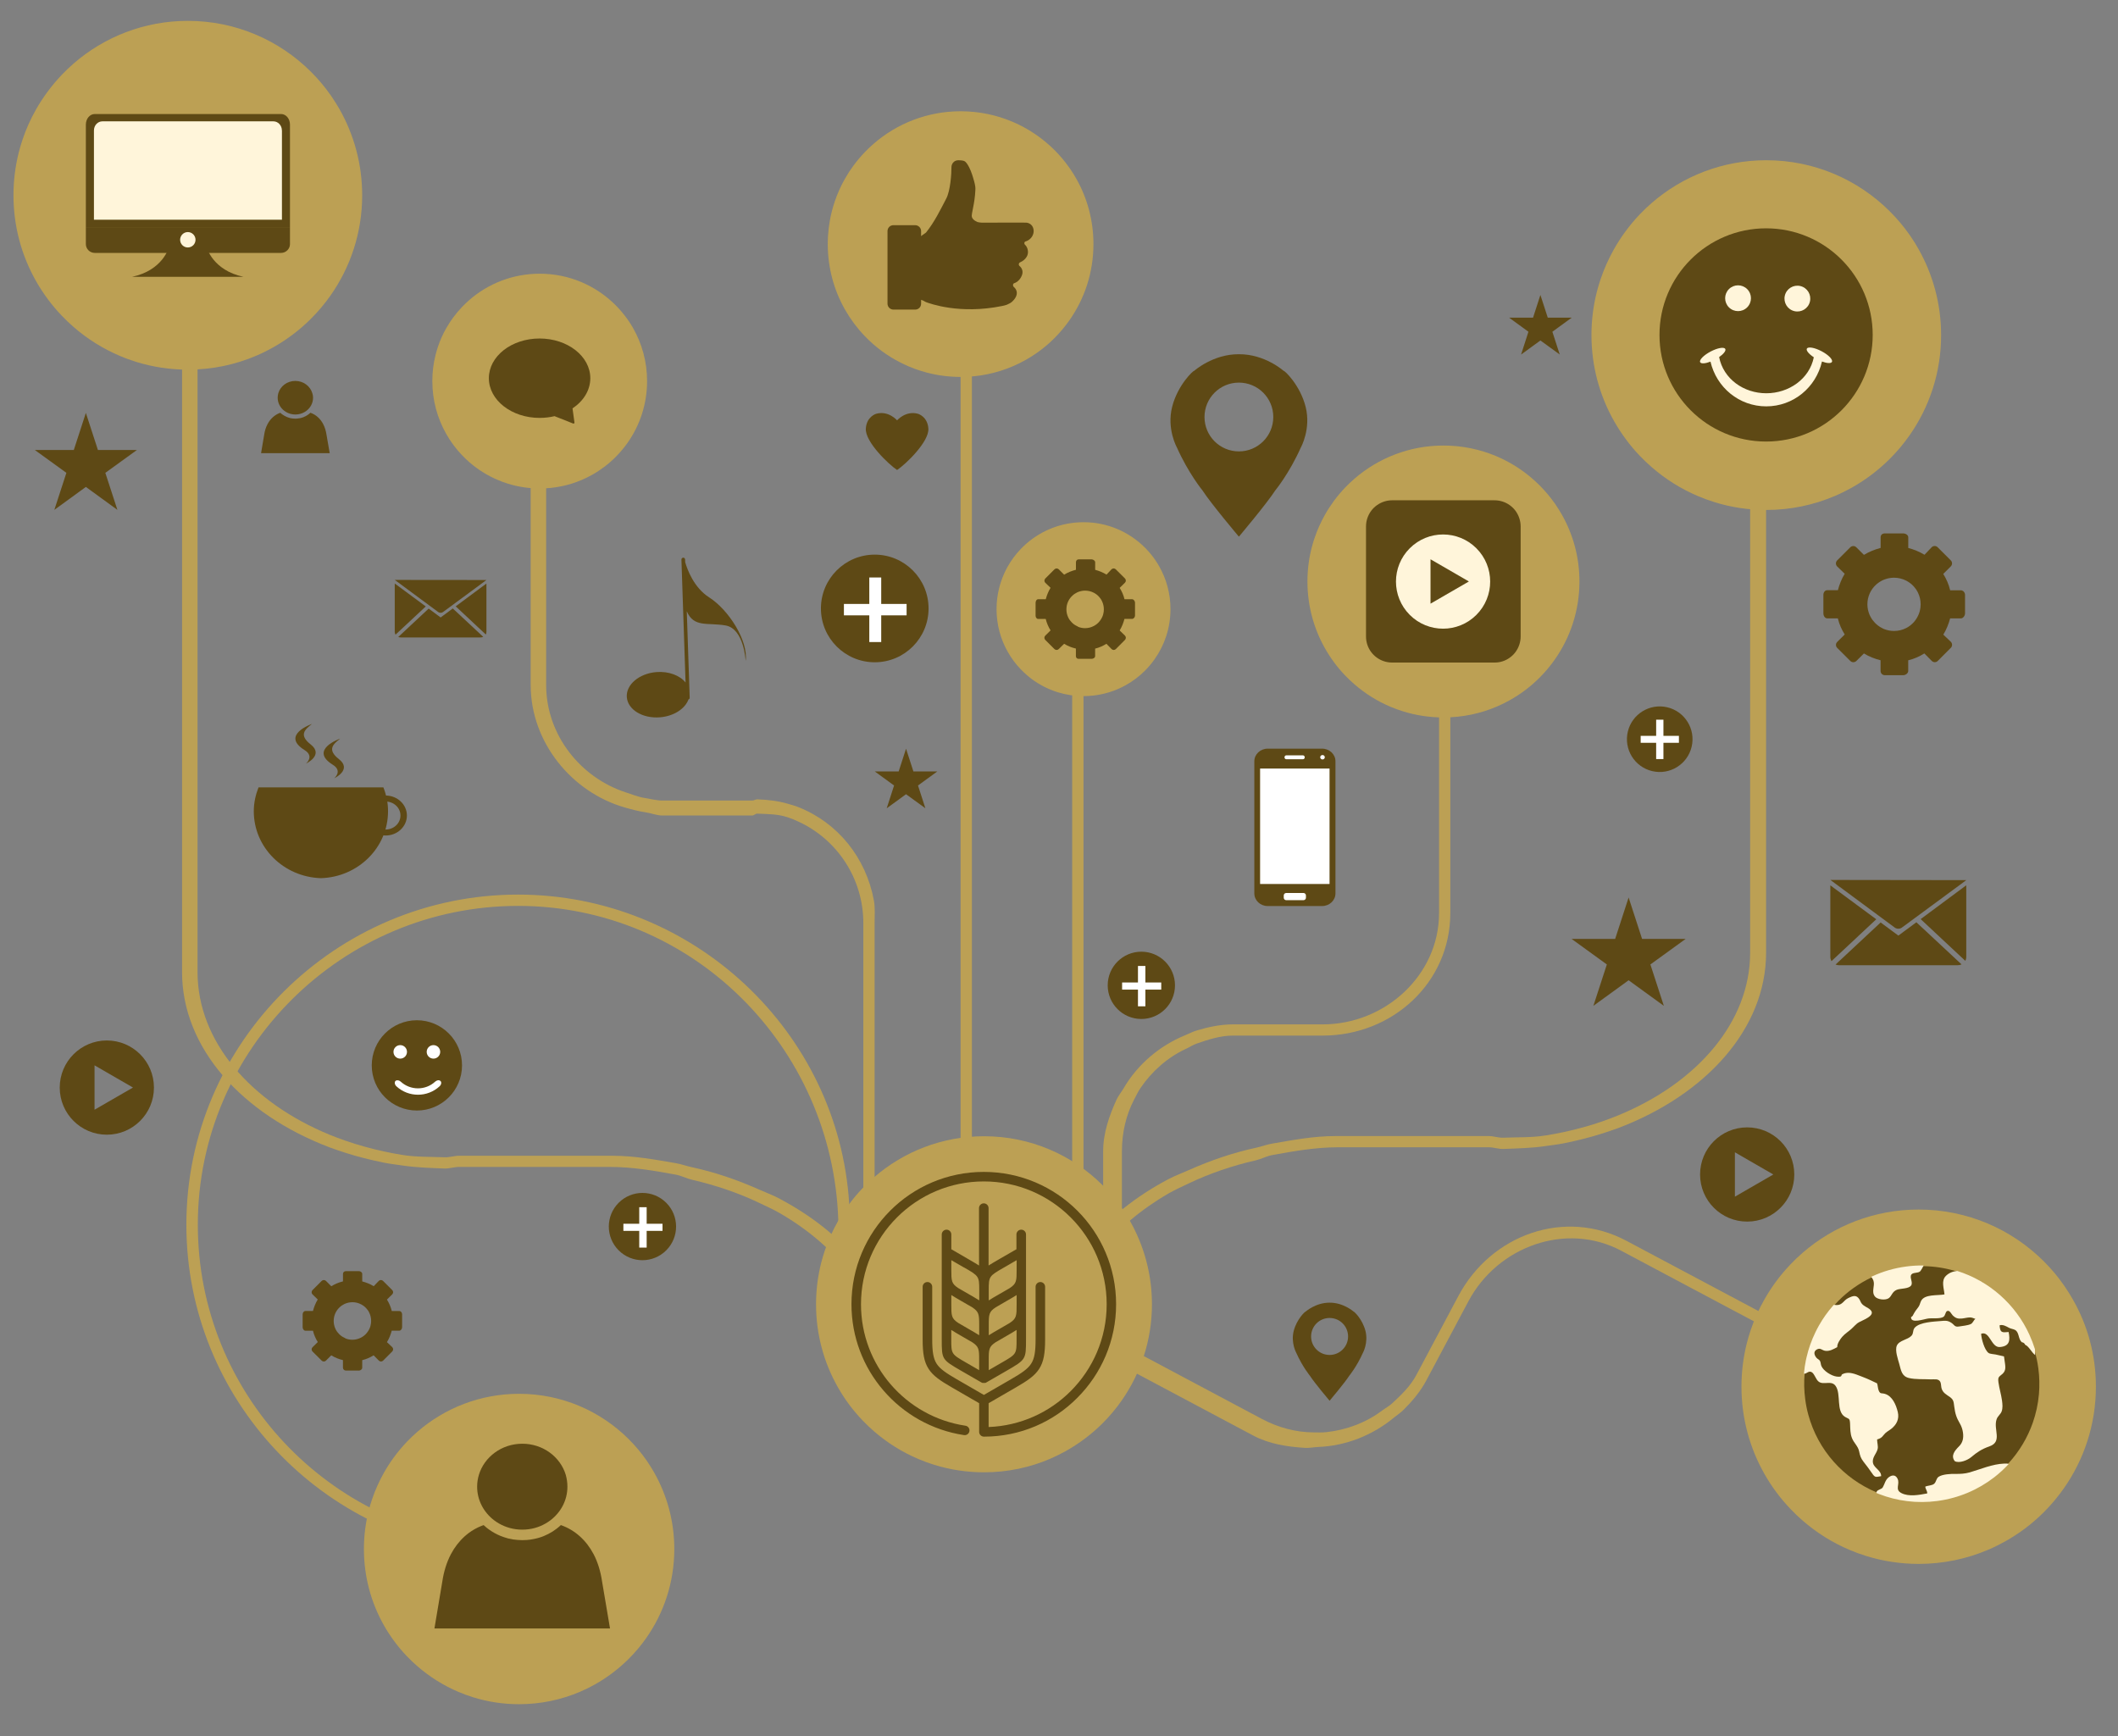 <?xml version="1.0" encoding="utf-8"?>
<!-- Generator: Adobe Illustrator 22.1.0, SVG Export Plug-In . SVG Version: 6.00 Build 0)  -->
<svg version="1.1" xmlns="http://www.w3.org/2000/svg" xmlns:xlink="http://www.w3.org/1999/xlink" x="0px" y="0px"
	 viewBox="0 0 4514 3700" style="enable-background:new 0 0 4514 3700;" xml:space="preserve">
<rect x="0" y="0" width="4514" height="3700" fill="#808080" stroke="none"/>
<style type="text/css">
	.st0{fill:#BCA054;}
	.st1{fill-rule:evenodd;clip-rule:evenodd;fill:#5E4915;}
	.st2{fill:#5E4915;}
	.st3{fill:#FFF5DA;}
	.st4{fill:#FFFFFF;}
</style>
<g id="Layer_4">
	<g>
		<g>
			<path class="st0" d="M1811,2608.4v381.1c-9-11.8-17-24.2-24-37.1v-344.1c0-2.7-0.3-5.4-0.4-8.1
				c-12.2-369.9-311.4-669.6-682.4-669.6c-374.7,0-682.6,304.8-682.6,679.4c0,358.7,279.8,653.3,632.4,677.8c0.4,0,1,0.1,1.4,0.1
				c15.3,1,30.8,1.6,47.8,1.6v24.1c-17,0-32.8-0.5-48.4-1.7c-0.4,0-0.9-0.1-1.2-0.1c-365.4-24.8-656.4-330.1-656.4-701.8
				c0-387.9,319-703.5,706.9-703.5c372.3,0,682.7,291.4,705.7,658.1C1810.4,2579.2,1811,2593.7,1811,2608.4z"/>
		</g>
		<path class="st0" d="M1101.1,3350.2c27.1,0,49-21.9,49-49c0-27.1-21.9-49-49-49c-27.1,0-49,21.9-49,49
			C1052.1,3328.3,1074,3350.2,1101.1,3350.2z"/>
	</g>
	<g>
		<rect x="2047.3" y="577.3" class="st0" width="24.1" height="1970.5"/>
	</g>
	<g>
		<g>
			<rect x="2285.1" y="1386.4" class="st0" width="24.1" height="1283.6"/>
		</g>
		<path class="st0" d="M2304,1416.7c27.1,0,49-21.9,49-49c0-27-21.9-49-49-49c-27.1,0-49,22-49,49
			C2255,1394.7,2276.9,1416.7,2304,1416.7z"/>
	</g>
	<g>
		<path class="st0" d="M1912,2903.5v116.8c-11-3.5-22-7.7-33-12.3v-104.5c0-125.3-83.7-237.6-207.9-312.7c-3.3-2-6.7-4-10.1-5.9
			c-12.8-7.4-28.7-14.6-42.6-21.2c-43.7-21-92.8-37.8-143.8-49.5c-11.1-2.6-23-8.8-34.2-10.8c-44.8-8.3-92.3-16.5-140.7-16.5H978.4
			c-10.4,0-20.6,3.7-30.7,3.4c-30.5-1.2-60.5-2.1-89.7-6.4c-13.6-2.1-26.9-3.4-40.2-6.2c-28-5.7-55.2-12.4-81.3-20.8
			c-11.2-3.8-22.9-7.4-33.9-11.6C515.9,2374.4,388,2233.6,388,2071.5V708l33-16v1379.5c0,148.2,113.8,277.9,281.5,346.8
			c11,4.5,22.4,8.7,33.8,12.7c26,9,53.3,16.7,81.5,22.8c13.1,2.9,26.7,5.4,40.2,7.6c29.1,4.6,59.2,3.8,89.7,4.9
			c10.2,0.4,20.5-3.2,30.7-3.2h327.3c46.2,0,91,8.3,134.1,15.7c11.4,1.9,22.5,6,33.6,8.4c50.7,10.9,98.4,27.5,142.6,47.1
			c13.7,6.1,32,13.1,45,20c6,3.2,11.8,6.4,17.7,9.8C1818.3,2643.3,1912,2766.3,1912,2903.5z"/>
	</g>
	<g>
		<path class="st0" d="M3764,812v1218.1c0,162.1-128.1,302.8-314.9,373.9c-11,4.2-22.8,7.8-34.1,11.6c-26.1,8.4-53.3,15.1-81.3,20.8
			c-13.3,2.7-26.6,4-40.2,6.1c-29.2,4.3-59.1,4.9-89.7,6.1c-10.1,0.3-20.3-3.6-30.7-3.6h-321.3c-48.3,0-95.8,8.5-140.7,16.7
			c-11.2,2-23.1,8.4-34.2,11c-51,11.6-100.1,28.6-143.8,49.5c-13.9,6.6-29.7,13.8-42.6,21.2c-29.2,16.9-56.2,35.8-80.6,56.4
			c-84.2,71-137,162.5-137,262.2v226.8c-11,6.1-22,11.6-34,16.6v-243.3c0-109.7,60.1-210.3,155.6-286.8c29-23.2,61.2-44.2,96-62.5
			c13-6.9,31.3-13.9,45.1-20c44.1-19.6,91.9-36.2,142.6-47.1c11.1-2.4,22.2-6.8,33.6-8.6c43.1-7.4,87.9-16,134.1-16h327.3
			c10.2,0,20.5,4,30.7,3.5c30.5-1.2,60.6-0.1,89.7-4.7c13.6-2.1,27.1-4.6,40.2-7.5c28.2-6.1,55.5-13.7,81.5-22.7
			c11.4-4,22.5-8.2,33.5-12.7c167.7-68.9,281.2-198.5,281.2-346.8V812H3764z"/>
	</g>
	<g>
		<g>
			<path class="st0" d="M3091,1298v647.7c0,148.7-123.4,261.3-272,261.3h-191.4c-26.7,0-52.5,8.6-76.5,16.8
				c-8.3,2.7-16.2,8.1-24.1,11.7c-39,18.2-72.2,47.8-96.2,83.1c-5.2,7.6-9.3,16.2-13.6,24.5c-17.2,32.8-26.1,70.7-26.1,110.2V2982
				c-12,17.1-25,33.1-40,47.8v-576.3c0-39.1,13.2-76.2,28.4-109.7c3.7-8.3,10.3-16.2,14.9-24c29.5-50.8,76.5-91.1,131.4-113.5
				c7.9-3.2,16.4-7.8,24.7-10.2c24.2-7.3,50.5-13,77.1-13H2819c132.7,0,248-104.6,248-237.3V1298H3091z"/>
		</g>
		<path class="st0" d="M3125,1287.8c0,27.1-21.9,49-49,49c-27.1,0-49-21.9-49-49c0-27.1,21.9-49,49-49
			C3103.1,1238.8,3125,1260.8,3125,1287.8z"/>
	</g>
	<g>
		<g>
			<path class="st0" d="M4038.5,2948.7l-572.2-304.4c-131.2-69.8-288.3-13.6-358.1,117.6l-89.9,169c-12.6,23.6-32.4,42.3-51,59.6
				c-6.3,6-14.8,10.5-21.8,15.7c-34.4,25.9-76.2,41.3-118.6,45.9c-9.2,1-18.7,0.6-28.1,0.5c-37.1-0.2-74.7-10.2-109.5-28.7
				l-466.6-248.3c-20.7,2.6-40.9,6.5-60.9,12.9l508.8,270.7c34.5,18.4,73.5,24.1,110.2,26.4c9,0.6,19.2-1.4,28.2-1.9
				c58.7-2.1,116.3-24.7,162-62.7c6.6-5.4,14.8-10.7,20.8-16.9c17.9-17.9,35.4-38.4,47.9-61.9l89.9-169
				c62.3-117.2,208.5-170,325.6-107.7l572.2,304.4L4038.5,2948.7z"/>
		</g>
		<path class="st0" d="M4063.1,2923.2c-23.9-12.7-53.5-3.7-66.3,20.2c-12.7,23.9-3.7,53.6,20.2,66.3c23.9,12.7,53.6,3.7,66.3-20.2
			C4096,2965.6,4087,2935.9,4063.1,2923.2z"/>
	</g>
	<g>
		<g>
			<path class="st0" d="M1864,1967.4v1079.4c-9-7.3-17-15-24-23V1967.4c0-95.8-56.4-178.6-138.1-216.3c-7.8-3.7-15.5-6.8-23.7-9.5
				c-20.3-6.8-41.9-6.7-64.2-7.6c-3.7-0.2-7.2,4-10.9,4h-191.4c-12.2,0-24.2-5.2-36-6.9c-13.2-1.7-31.5-6.6-44-10.2
				c-112.6-32.3-200.7-138.4-200.7-261.2V828h33v631.7c0,106.8,73.3,197.6,169.8,229c12.4,4.1,27,9.9,40.2,11.9
				c11.7,1.8,25.4,5.5,37.7,5.5h191.4c3.7,0,7.3-2.7,11-2.6c22.2,0.9,43.8,3.2,64.4,9.3c8.2,2.4,16.2,4.4,24,7.7
				c83.5,33.4,143.1,107.6,159.9,198.1C1865.4,1934.5,1864,1950.6,1864,1967.4z"/>
		</g>
		<path class="st0" d="M1106.6,816.8c0,27.1,21.9,49,49,49c27.1,0,49-21.9,49-49c0-27.1-21.9-49-49-49
			C1128.5,767.8,1106.6,789.7,1106.6,816.8z"/>
	</g>
</g>
<g id="Layer_3">
	<path class="st0" d="M2455.1,2779.6c0,76.6-24.1,147.6-65,205.8c-12,17.1-25.5,33.1-40.2,47.8c-23.2,23.1-49.5,43-78.2,59.1
		c-10.9,6.1-22.1,11.6-33.6,16.6c-43.2,18.6-90.9,28.8-141,28.8c-36.9,0-72.4-5.6-105.9-15.9c-11.5-3.5-22.7-7.7-33.6-12.3
		c-34.8-14.7-66.8-34.8-94.9-59.2c-8.4-7.3-16.5-15-24.2-23c-10.3-10.8-20-22.2-28.9-34.2c-8.8-11.8-16.8-24.2-24.1-37.1
		c-29.5-52-46.3-112.2-46.3-176.3c0-30.1,3.7-59.4,10.7-87.4c2.3-9.1,4.9-18.1,7.9-26.9c7.2-21.6,16.5-42.2,27.5-61.7
		c7-12.3,14.7-24.2,23-35.6c9.3-12.7,19.4-24.8,30.3-36.1c7.7-8,15.7-15.7,24.2-23c62.8-54.5,144.8-87.5,234.5-87.5
		c98.7,0,188,39.9,252.8,104.5c14.8,14.7,28.2,30.7,40.2,47.8c1.1,1.6,2.3,3.3,3.4,4.9c5.4,8,10.5,16.2,15.3,24.6
		C2438.2,2655.4,2455.1,2715.5,2455.1,2779.6z"/>
	<path class="st0" d="M771.9,416.2c0,79.5-25,153.2-67.5,213.6c-12.5,17.7-26.4,34.3-41.8,49.6c-24,24-51.3,44.6-81.1,61.3
		c-11.3,6.3-22.9,12.1-34.9,17.2c-44.9,19.3-94.3,29.9-146.3,29.9c-38.3,0-75.2-5.8-109.9-16.5c-11.9-3.7-23.6-7.9-34.9-12.8
		c-36.1-15.3-69.3-36.1-98.5-61.5c-8.7-7.6-17.1-15.5-25.1-23.9c-10.7-11.2-20.8-23.1-30-35.5c-9.1-12.3-17.5-25.1-25.1-38.5
		c-30.6-54-48.1-116.4-48.1-182.9c0-31.3,3.9-61.7,11.1-90.7c2.4-9.4,5.1-18.7,8.2-27.9c7.5-22.4,17.1-43.8,28.6-64
		c7.2-12.8,15.2-25.1,23.9-36.9c9.7-13.2,20.2-25.7,31.4-37.5c8-8.3,16.3-16.3,25.1-23.9c65.2-56.5,150.3-90.8,243.3-90.8
		c102.4,0,195.1,41.4,262.3,108.4c15.3,15.2,29.3,31.8,41.8,49.6c1.2,1.7,2.4,3.4,3.5,5.1c5.6,8.3,10.9,16.8,15.9,25.5
		C754.4,287.2,771.9,349.7,771.9,416.2z"/>
	<path class="st0" d="M4137,714.2c0,79.7-25,153.6-67.7,214.2c-12.5,17.8-26.5,34.4-41.9,49.7c-24.1,24-51.5,44.8-81.4,61.5
		c-11.3,6.3-23,12.1-35,17.2c-45,19.3-94.6,30-146.7,30c-38.4,0-75.4-5.8-110.2-16.6c-11.9-3.7-23.6-8-35-12.8
		c-36.2-15.3-69.5-36.3-98.8-61.7c-8.8-7.6-17.1-15.6-25.1-23.9c-10.8-11.2-20.8-23.1-30.1-35.7c-9.1-12.3-17.5-25.2-25.1-38.6
		c-30.7-54.2-48.2-116.8-48.2-183.5c0-31.4,3.9-61.8,11.2-90.9c2.4-9.5,5.1-18.8,8.2-27.9c7.5-22.4,17.2-43.9,28.6-64.2
		c7.3-12.8,15.2-25.2,23.9-37c9.7-13.2,20.2-25.8,31.5-37.6c8-8.4,16.4-16.4,25.1-23.9c65.4-56.7,150.7-91,244.1-91
		c102.7,0,195.7,41.6,263.1,108.8c15.4,15.3,29.4,31.9,41.9,49.7c1.2,1.7,2.4,3.4,3.5,5.1c5.7,8.3,11,16.8,15.9,25.6
		C4119.4,584.8,4137,647.5,4137,714.2z"/>
	<path class="st0" d="M3366.2,1239.2c0,62-19.5,119.5-52.7,166.6c-9.7,13.8-20.6,26.8-32.6,38.7c-18.7,18.7-40,34.8-63.3,47.8
		c-8.8,4.9-17.9,9.4-27.2,13.4c-35,15-73.6,23.3-114.1,23.3c-29.8,0-58.6-4.5-85.7-12.9c-9.3-2.9-18.4-6.2-27.2-9.9
		c-28.2-11.9-54.1-28.2-76.9-48c-6.8-5.9-13.3-12.1-19.6-18.6c-8.4-8.7-16.2-18-23.4-27.7c-7.1-9.6-13.6-19.6-19.5-30
		c-23.9-42.1-37.5-90.8-37.5-142.7c0-24.4,3-48.1,8.7-70.7c1.8-7.4,4-14.6,6.4-21.7c5.9-17.4,13.3-34.1,22.3-49.9
		c5.6-10,11.9-19.6,18.6-28.8c7.5-10.3,15.7-20,24.5-29.2c6.2-6.5,12.7-12.7,19.6-18.6c50.9-44.1,117.2-70.8,189.8-70.8
		c79.9,0,152.2,32.3,204.6,84.6c11.9,11.9,22.8,24.8,32.6,38.7c0.9,1.3,1.8,2.6,2.7,4c4.4,6.5,8.5,13.1,12.4,19.9
		C3352.5,1138.6,3366.2,1187.3,3366.2,1239.2z"/>
	<path class="st0" d="M4466.9,2955.2c0,80.8-25.4,155.6-68.6,217.1c-12.7,18-26.9,34.9-42.4,50.4c-24.4,24.4-52.2,45.4-82.5,62.3
		c-11.5,6.4-23.3,12.3-35.5,17.5c-45.6,19.6-95.9,30.4-148.7,30.4c-38.9,0-76.4-5.9-111.7-16.8c-12.1-3.7-23.9-8.1-35.5-13
		c-36.7-15.5-70.4-36.7-100.1-62.5c-8.9-7.7-17.4-15.8-25.5-24.3c-10.9-11.4-21.1-23.4-30.5-36.1c-9.3-12.5-17.8-25.5-25.5-39.1
		c-31.1-54.9-48.9-118.3-48.9-185.9c0-31.8,3.9-62.7,11.3-92.1c2.4-9.6,5.2-19,8.3-28.3c7.6-22.7,17.4-44.5,29-65
		c7.4-13,15.5-25.5,24.2-37.5c9.8-13.4,20.5-26.1,32-38.1c8.1-8.5,16.6-16.6,25.5-24.3c66.3-57.5,152.7-92.2,247.3-92.2
		c104.1,0,198.3,42.1,266.6,110.2c15.6,15.5,29.8,32.3,42.4,50.4c1.2,1.7,2.4,3.4,3.6,5.2c5.7,8.4,11.1,17.1,16.1,25.9
		C4449.1,2824.1,4466.9,2887.6,4466.9,2955.2z"/>
	<path class="st0" d="M2494.6,1298.2c0,39.7-12.5,76.4-33.7,106.5c-6.2,8.8-13.2,17.1-20.8,24.7c-12,12-25.6,22.3-40.5,30.6
		c-5.6,3.2-11.4,6-17.4,8.6c-22.4,9.6-47.1,14.9-73,14.9c-19.1,0-37.5-2.9-54.8-8.2c-5.9-1.8-11.8-4-17.4-6.4
		c-18-7.6-34.6-18-49.1-30.7c-4.4-3.8-8.5-7.7-12.5-11.9c-5.4-5.6-10.4-11.5-15-17.7c-4.5-6.1-8.7-12.5-12.5-19.2
		c-15.3-26.9-24-58.1-24-91.2c0-15.6,1.9-30.8,5.6-45.2c1.2-4.7,2.5-9.3,4.1-13.9c3.8-11.2,8.5-21.8,14.2-31.9
		c3.6-6.4,7.6-12.5,11.9-18.4c4.8-6.6,10.1-12.8,15.7-18.7c4-4.2,8.1-8.1,12.5-11.9c32.5-28.2,75-45.3,121.4-45.3
		c51.1,0,97.3,20.7,130.8,54.1c7.6,7.6,14.6,15.9,20.8,24.7c0.6,0.8,1.2,1.7,1.7,2.5c2.8,4.1,5.5,8.4,7.9,12.7
		C2485.9,1233.9,2494.6,1265,2494.6,1298.2z"/>
	<path class="st0" d="M1379.1,812.2c0,49-15.4,94.3-41.6,131.5c-7.7,10.9-16.3,21.1-25.7,30.5c-14.8,14.8-31.6,27.5-50,37.8
		c-6.9,3.9-14.1,7.4-21.5,10.6c-27.6,11.9-58.1,18.4-90.1,18.4c-23.6,0-46.3-3.6-67.7-10.2c-7.3-2.3-14.5-4.9-21.5-7.9
		c-22.2-9.4-42.7-22.3-60.7-37.9c-5.4-4.7-10.5-9.6-15.4-14.7c-6.6-6.9-12.8-14.2-18.5-21.9c-5.6-7.5-10.8-15.5-15.4-23.7
		c-18.9-33.3-29.6-71.7-29.6-112.6c0-19.3,2.4-38,6.9-55.8c1.5-5.8,3.1-11.5,5-17.2c4.6-13.8,10.5-27,17.6-39.4
		c4.5-7.9,9.4-15.5,14.7-22.7c5.9-8.1,12.4-15.8,19.4-23.1c4.9-5.1,10.1-10,15.4-14.7c40.1-34.8,92.5-55.9,149.8-55.9
		c63.1,0,120.1,25.5,161.5,66.8c9.4,9.4,18,19.6,25.7,30.5c0.7,1,1.5,2.1,2.2,3.1c3.5,5.1,6.7,10.3,9.8,15.7
		C1368.3,732.8,1379.1,771.2,1379.1,812.2z"/>
	<path class="st0" d="M1437.1,3301.2c0,70.8-22.2,136.3-60.1,190.1c-11.1,15.8-23.5,30.5-37.2,44.1c-21.4,21.3-45.7,39.7-72.2,54.6
		c-10,5.6-20.4,10.7-31.1,15.3c-40,17.1-84,26.6-130.2,26.6c-34.1,0-66.9-5.1-97.8-14.7c-10.6-3.3-21-7.1-31.1-11.4
		c-32.2-13.6-61.7-32.2-87.7-54.7c-7.8-6.7-15.2-13.8-22.3-21.2c-9.6-10-18.5-20.5-26.7-31.6c-8.1-10.9-15.6-22.3-22.3-34.2
		c-27.3-48.1-42.8-103.7-42.8-162.9c0-27.8,3.4-54.9,9.9-80.7c2.1-8.4,4.5-16.7,7.3-24.8c6.7-19.9,15.2-39,25.4-57
		c6.4-11.4,13.5-22.4,21.2-32.9c8.6-11.7,18-22.9,28-33.4c7.1-7.4,14.5-14.5,22.3-21.2c58-50.3,133.8-80.8,216.6-80.8
		c91.2,0,173.7,36.9,233.5,96.5c13.6,13.6,26.1,28.3,37.2,44.1c1.1,1.5,2.1,3,3.1,4.5c5,7.4,9.7,14.9,14.1,22.7
		C1421.5,3186.4,1437.1,3242,1437.1,3301.2z"/>
	<path class="st0" d="M2330.4,520.2c0,60.6-19,116.7-51.4,162.7c-9.5,13.5-20.1,26.1-31.8,37.8c-18.3,18.3-39.1,34-61.8,46.7
		c-8.6,4.8-17.5,9.2-26.6,13.1c-34.2,14.7-71.9,22.8-111.5,22.8c-29.2,0-57.3-4.4-83.7-12.6c-9.1-2.8-17.9-6-26.6-9.7
		c-27.5-11.7-52.8-27.5-75.1-46.8c-6.7-5.8-13-11.8-19.1-18.2c-8.2-8.5-15.8-17.6-22.9-27.1c-6.9-9.3-13.3-19.1-19.1-29.3
		c-23.3-41.1-36.6-88.7-36.6-139.4c0-23.8,2.9-47,8.5-69.1c1.8-7.2,3.9-14.3,6.2-21.2c5.7-17,13-33.4,21.8-48.8
		c5.5-9.8,11.6-19.2,18.2-28.1c7.4-10,15.4-19.6,24-28.5c6.1-6.4,12.4-12.4,19.1-18.2c49.7-43.1,114.5-69.2,185.4-69.2
		c78,0,148.7,31.6,199.9,82.6c11.7,11.6,22.3,24.3,31.8,37.8c0.9,1.3,1.8,2.6,2.7,3.9c4.3,6.3,8.3,12.8,12.1,19.5
		C2317.1,421.9,2330.4,469.5,2330.4,520.2z"/>
</g>
<g id="Layer_7">
	<path class="st1" d="M2097,3061.7c-5.6,0-10.2-4.5-10.2-10.2v-61.1l-57.6-33.3c-0.2-0.1-0.4-0.2-0.5-0.3
		c-24.8-14.3-40-24.6-49.6-39.5c-9.8-15.1-12.7-33.3-12.7-63.2v-111.7c0-5.6,4.5-10.2,10.2-10.2c5.6,0,10.2,4.6,10.2,10.2v111.7
		c0,25.8,2.2,41,9.4,52.2c7.3,11.3,20.6,20.2,42.6,32.9c0.2,0.1,0.4,0.2,0.5,0.3l57.6,33.3l57.6-33.3l0,0l0,0
		c22.3-12.9,35.8-21.8,43.1-33.2c7.3-11.2,9.5-26.4,9.5-52.2v-111.7c0-5.6,4.5-10.2,10.2-10.2c5.6,0,10.1,4.6,10.1,10.2v111.7
		c0,29.8-2.9,48.1-12.7,63.2c-9.6,14.9-25,25.3-50.1,39.8l0,0l-57.6,33.3v50.8c68.2-2.6,129.8-31.3,174.9-76.5
		c47.4-47.4,76.7-112.8,76.7-185.1c0-72.3-29.3-137.7-76.7-185.1c-47.4-47.4-112.8-76.7-185.1-76.7c-72.3,0-137.7,29.3-185.1,76.7
		c-47.4,47.4-76.7,112.8-76.7,185.1c0,65.2,23.8,124.8,63.2,170.6c39.9,46.4,95.9,78.7,159.4,88.2c5.5,0.8,9.4,6,8.5,11.5
		c-0.8,5.5-6,9.4-11.6,8.5c-68.3-10.3-128.7-45.1-171.7-95.2c-42.5-49.3-68.1-113.6-68.1-183.7c0-77.9,31.6-148.4,82.6-199.4
		c51-51,121.5-82.6,199.4-82.6c77.9,0,148.4,31.6,199.4,82.6c51,51,82.6,121.6,82.6,199.4c0,77.9-31.6,148.4-82.6,199.4
		C2245.4,3030.1,2174.9,3061.7,2097,3061.7L2097,3061.7z M2027.5,2662.3v-31.5c0-5.6-4.5-10.2-10.2-10.2c-5.6,0-10.2,4.6-10.2,10.2
		v223.4c0,43,0,43.2,41.9,67.4c0.2,0.1,0.4,0.2,0.5,0.3l41.8,24.1l0.1,0.1l0.1,0.1l0,0l0,0l0.1,0.1l0.1,0l0,0l0.1,0l0.1,0l0.1,0.1
		l0.1,0.1l0.1,0l0.1,0l0,0l0.1,0l0.1,0.1l0,0l0,0l0.2,0.1l0,0l0.1,0l0.1,0.1l0,0l0.2,0.1l0,0l0.2,0.1l0.2,0.1l0,0l0.1,0l0.1,0l0,0
		l0.1,0l0.1,0l0.1,0l0,0l0,0c0.1,0.1,0.3,0.1,0.4,0.1l0,0l0.1,0l0.2,0l0,0h0l0.1,0l0.1,0l0.1,0h0l0.1,0l0.1,0h0l0.1,0l0.2,0l0.2,0
		l0.1,0l0,0l0.1,0h0.1l0,0h0.1l0.2,0l0.2,0l0,0h0.1h0.1h0h0.1l0.2,0l0.2,0h0.1h0h0.1h0.1l0,0l0.3,0l0.2,0h0.1l0,0h0.1l0.1,0l0,0
		l0.1,0l0.2,0l0.2,0l0.1,0h0l0.1,0l0.1,0h0l0.1,0l0.1,0l0.1,0l0,0l0,0l0.2,0l0,0l0,0c0.1,0,0.3-0.1,0.4-0.1h0l0,0l0.1,0l0.1,0l0.1,0
		l0,0l0.1,0l0.1,0l0,0l0.2-0.1l0.2-0.1l0,0l0.2-0.1l0,0l0.1-0.1l0.1,0l0,0l0.2-0.1l0,0l0,0l0.1-0.1l0.1,0l0,0l0,0l0.1,0l0.1-0.1
		l0.1-0.1l0.1,0l0,0l0,0l0.1,0l0.1-0.1l0,0l0.1,0l0.1-0.1l0.1-0.1l41.8-24.1c0.2-0.1,0.4-0.2,0.5-0.3c41.9-24.2,41.9-24.4,41.9-67.4
		v-223.4c0-5.6-4.5-10.2-10.2-10.2c-5.6,0-10.2,4.6-10.2,10.2v31.5l-37.3,21.5c-0.2,0.1-0.4,0.2-0.5,0.3c-9,5.2-16,9.3-21.6,12.9
		v-122.3c0-5.6-4.5-10.2-10.2-10.2c-5.6,0-10.2,4.6-10.2,10.2V2697c-5.5-3.6-12.6-7.7-21.6-12.9c-0.2-0.1-0.4-0.2-0.5-0.3
		L2027.5,2662.3L2027.5,2662.3z M2072.1,2786.1l-22.5-13c-8.8-5.1-15.7-9.1-21.2-12.6l-0.9-0.6v19.8c0,24.3,0,29.9,14.8,39.7
		l22.4,13l0,0l0,0c8.7,5,15.7,9,21.2,12.6l1,0.5v-19.8v-1.5v-0.5C2086.9,2801.2,2086.4,2795.7,2072.1,2786.1L2072.1,2786.1z
		 M2054.6,2701.3l-27.1-15.7v19.8c0,24.3,0,29.9,14.8,39.7l22.5,13c8.7,5,15.7,9.1,21.2,12.6l1,0.5v-19.8v-1.5v-0.5
		c0-29.4-0.7-30-31.7-47.9C2055,2701.5,2054.8,2701.4,2054.6,2701.3L2054.6,2701.3z M2166.6,2685.7l-27.1,15.7
		c-0.2,0.1-0.4,0.2-0.6,0.3c-31,17.9-31.7,18.5-31.7,47.9v0.5v1.5v19.8l1-0.6c5.5-3.6,12.4-7.6,21.2-12.6l22.5-13
		c14.8-9.8,14.8-15.4,14.8-39.7V2685.7L2166.6,2685.7z M2165.7,2760.5c-5.5,3.6-12.5,7.6-21.2,12.6l-22.4,13
		c-14.4,9.5-14.8,15.1-14.8,37.7v0.5v1.5v19.8l1-0.5c5.5-3.6,12.4-7.6,21.2-12.6v0l0,0l22.4-13c14.8-9.8,14.8-15.4,14.8-39.7V2760
		L2165.7,2760.5L2165.7,2760.5z M2072,2860.5l-22.5-13c-0.2-0.1-0.3-0.2-0.5-0.3c-8.5-4.9-15.2-8.8-20.6-12.3l-1-0.6v19.8
		c0,31.4,0,31.6,31.7,49.9c0.2,0.1,0.4,0.2,0.6,0.3l27.1,15.7v-19.8v-1.5v-0.5C2086.9,2875.6,2086.4,2870,2072,2860.5L2072,2860.5z
		 M2165.6,2834.9c-5.4,3.5-12.1,7.4-20.6,12.3c-0.2,0.1-0.3,0.2-0.5,0.3l-22.5,13c-14.4,9.6-14.8,15.1-14.8,37.7v0.5v1.5v19.8
		l27.1-15.7c0.2-0.1,0.4-0.2,0.6-0.3c31.7-18.3,31.7-18.5,31.7-49.9v-19.8L2165.6,2834.9z"/>
</g>
<g id="Layer_5">
	<path class="st2" d="M3240.9,1122l0,234.3c0,12.4-4.1,23.9-10.9,33.2c-3.5,4.8-7.8,8.9-12.6,12.3c-9.1,6.5-20.2,10.3-32.2,10.2
		l-218.2,0c-12,0-23.1-3.8-32.2-10.2c-4.8-3.4-9.1-7.6-12.6-12.3c-6.9-9.3-10.9-20.7-10.9-33.2l0-234.3c0-12.4,4.1-23.9,10.9-33.2
		c3.5-4.8,7.8-8.9,12.6-12.3c9.1-6.4,20.2-10.3,32.2-10.3l218.2,0c12,0,23.1,3.8,32.2,10.2c4.8,3.4,9.1,7.6,12.6,12.3
		C3236.8,1098.1,3240.9,1109.6,3240.9,1122z"/>
	
		<ellipse transform="matrix(0.707 -0.707 0.707 0.707 24.71 2538.044)" class="st3" cx="3076" cy="1239.2" rx="100.4" ry="100.4"/>
	<polygon class="st2" points="3048.8,1191.9 3130.6,1239.2 3048.8,1286.5 	"/>
	<path class="st2" d="M4344.2,2916.1c2.5,18.6,2.8,37,1.3,54.9c-1.8,21.3-6.4,41.9-13.3,61.6c-11.1,31.4-28.4,60.2-50.6,84.8
		c-0.6,0.6-1.1,1.2-1.7,1.8c-9.4,10.2-19.7,19.7-30.8,28.2c-33.8,26.2-74.8,44.1-120.3,50.1c-43.4,5.8-85.6,0.1-123.7-14.8
		c-1.9-0.7-3.8-1.5-5.7-2.3c-69.9-29.2-124.9-89.4-145.5-165.7c-2.9-10.6-5.1-21.5-6.5-32.6c-2.5-18.5-2.8-36.8-1.3-54.7
		c0.1-0.7,0.1-1.5,0.2-2.2c0.8-8.6,2.1-17.2,3.8-25.6c0.4-2.1,0.9-4.2,1.3-6.3c4.3-18.7,10.7-36.8,19-53.8c2.4-4.9,4.9-9.7,7.6-14.4
		c8.3-14.6,18.1-28.3,29.1-40.9c0.8-0.9,1.5-1.8,2.3-2.6c2.7-3,5.5-6,8.3-8.9c20.3-20.5,44.2-37.6,70.8-50.2
		c0.8-0.4,1.7-0.8,2.5-1.2c22.2-10.2,46.3-17.3,71.8-20.7c5.7-0.8,11.4-1.3,17-1.7c6.6-0.4,13.1-0.6,19.6-0.5
		c23.2,0.3,45.8,3.8,67.3,10.2c1.4,0.4,2.7,0.8,4.1,1.3c67.3,21.2,123.5,70.3,153.1,135.4c4.5,9.8,8.3,20,11.5,30.6
		c0.3,0.9,0.5,1.7,0.8,2.6C4339.8,2890.6,4342.5,2903.2,4344.2,2916.1z"/>
	<g id="map_2_">
		<path class="st3" d="M4325.3,2844.7c-29.7-65.5-86.2-114.8-153.9-136.1c-8.8,0.8-17.1,3.6-24.1,10.4c-10.7,10.5-4.1,26.6-3.1,39.6
			c-15.2,2.8-42.7-1-50,14.1c-2.3,4.7-2.5,8.9-6.1,13.5c-3.7,4.8-6.1,7.7-9.2,13.3c-1.9,3.4-2.5,6-5.9,7.3
			c-1.3,14.9,27.9,4.2,36.5,3.1c8.9-1.2,25.2,1.2,32.5-3.5c4.2-2.7,4-10.7,7.8-12.4c5.5-2.4,8.8,6,11.6,8.9
			c6.2,6.3,11.1,7.8,19.5,7.1c6-0.5,12.1-2.5,18.1-2.4c4.4,0.1,7.5,2.1,11.1,3.1c-3.8,2.5-5.2,8.8-9.8,11c-6.8,3.2-17.7,3.9-25,5.2
			c-9.9,1.7-9.7-3.5-16.7-8c-8.1-5.2-13-4.4-22.6-3.6c-15.2,1.3-43.8,2.3-54.8,13.7c-5.3,5.5-2.3,12.2-7.3,17.6
			c-8.2,8.9-26.3,9.6-31.3,21.2c-4.4,10.2,2.6,29.4,5.2,38.8c3.8,13.9,5.2,26.4,20.6,30.1c14.3,3.4,31.4,2.1,46,2.9
			c8,0.4,17.4-2.3,21.1,5.8c1.8,4,1.2,9.9,2.7,14.2c3.1,9.1,10.2,12.4,17.7,17.8c7.8,5.7,7.7,9.9,9.1,20.2
			c2,15.1,4.5,23.4,12.1,36.3c3.3,5.6,5.6,12.4,6.5,19.2c1.6,11.6-0.5,21.3-8.2,29c-9.4,9.4-18.3,20.1-9.3,31.8
			c9.6,5.2,27.2-2,34.7-8.3c12.8-10.8,22.8-17.5,38.9-23.1c29-10,7.9-36.5,15.7-58.2c2.3-6.4,8.2-10.2,10.5-16.1
			c2.8-7.2,1.9-15.9,0.9-23.4c-1.8-13.2-5.8-25.7-7.6-38.9c-1.7-12.3,1.6-11.6,8.8-18.2c8.4-7.7,5.7-16.9,4.3-28
			c-0.4-3-0.8-6.1-1.3-9.1c-6-1.4-11.7-2.6-17.9-4c-3.6-0.8-12-1.1-14.9-3.2c-8.9-6.4-15.5-30.5-15.9-41
			c18.8-6.9,21.1,30.1,40.3,28.3c21.4-2,21.5-15.1,18.3-32c-14.5,1.2-18,1.9-19.3-14.3c7.1-2.2,14.2,2.1,20.1,5.3
			c4,2.2,9.8,2.6,13.3,4.8c8.8,5.5,6,19,14,26c3.4,0.3,5.9,2.3,7.1,5.4c8,3.1,13.8,16.5,21.3,21.9c-0.4-4.1-0.4-8.2-0.4-12.4
			C4333.7,2864.9,4329.8,2854.6,4325.3,2844.7z"/>
		<path class="st3" d="M4009.2,3145.9c0.3-12-14.5-17.1-17.2-27.3c-3.1-12.2,7.5-20.4,9.8-30.9c1.3-5.8-1.3-13.8-1.2-20
			c7-2.2,9.4-3.6,13.8-9.3c5.3-6.9,9.7-8.1,16.2-13.2c11.5-9,17.6-21,14.1-35.9c-3.6-15.1-11.4-33.9-27.3-38.7
			c-7.8-2.3-9.8,0.8-13.2-6.7c-2.2-4.8-1.9-10.9-3.7-15.8c-8.7-4-18.6-9.1-28-12.6c-9.5-3.5-22.2-9.7-32.9-9.8
			c-5.3,0-9.6,1-13.8,3.4c-1.3,0.8-0.7,3.2-2.5,4.2c-2.1,1.1-6.7,0.7-8.9,0.4c-11.5-1.5-28.6-12.4-32.7-22.9
			c-1.4-3.5-1.1-7.6-3.1-10.9c-1.5-2.4-5-3.7-7.1-6.1c-4.4-5.2-7.7-13.3,0.7-17.9c7.5-4.1,10.5,1.5,17.3,2.8
			c9.5,1.7,18.3-3.5,26.2-7.8c-0.6-7.1,6.2-16.8,10.5-21.9c5.9-6.9,13.9-11.5,20.4-17.6c4.4-4,8.2-8.6,12.9-12
			c7.4-5.3,40.5-15.2,26.5-28.2c-5.2-4.9-13.7-7-18.6-13.6c-1.9-2.5-2.4-5-4-7.7c-6.6-11.2-13.9-8.6-24.7-3.3
			c-9.6,4.7-11.9,14.9-24.4,14.7c-2.1,0-4.1-0.3-6-0.5c-0.8,0.9-1.6,1.8-2.3,2.6c-11.1,12.7-20.9,26.5-29.2,41.2
			c-2.7,4.7-5.2,9.6-7.6,14.5c-8.3,17.1-14.8,35.2-19.1,54.1c-0.5,2.1-0.9,4.2-1.4,6.3c-1.7,8.4-3,17-3.8,25.7
			c-0.1,0.7-0.1,1.5-0.2,2.2c5.3,1.2,8.8-6,15.3-3.7c6.9,2.4,9.7,16.5,16.5,21.1c10.6,7.4,26.8-3.8,35.7,8.9
			c12.3,17.4,0.2,54.1,20.2,66c8.3,4.9,10,2.3,10.6,14.4c0.5,10.5,0.1,21,4.1,30.8c4.2,10.6,12.8,16.8,15.2,28.1
			c2,9.6,3.4,14.4,9.3,22.1c6.4,8.3,12.6,16.2,18.4,24.9C3996.4,3149.6,3997.9,3147.7,4009.2,3145.9z"/>
		<path class="st3" d="M3996.1,2763.2c5.2,6.4,22.4,8.5,29.5,3.3c6.5-4.9,6.8-13.6,17-17.8c7.9-3.2,25.9-1.6,30.7-9.5
			c4.2-6.8-4.4-17.2,0.5-23.2c3.8-4.7,13.9-2.3,18.5-6.6c1.3-1.2,6.6-10,7.1-11.7c0.1-0.3,0.2-0.5,0.2-0.8
			c-6.5-0.1-13.1,0.1-19.7,0.5c-5.7,0.4-11.4,0.9-17.1,1.7c-25.7,3.4-49.9,10.5-72.2,20.8c-0.8,0.4-1.7,0.8-2.5,1.2
			c1.8,2.5,3.6,5,4.8,8.6C3996.3,2740.7,3987.7,2752.9,3996.1,2763.2z"/>
		<path class="st3" d="M4197.8,3137.9c-9.9,2.8-20,3.4-30,3.2c-10.1-0.2-27.5,0.5-36,6.1c-5.5,3.6-4.8,10.6-9.6,14.9
			c-4.3,3.9-13.3,3.6-18.9,6.1c0.2,5.3,4.3,8.6,4.1,14.5c-17,3.2-39.2,7.5-55-0.7c-15.1-7.8-2.2-19-8.4-31c-4.3-8.4-11.6-7.8-18.3-3
			c-7.7,5.7-8.8,14.5-13,21.7c-2.8,4.7-11.3,4.5-13.2,9.7c-0.3,0.8-0.4,1.5-0.5,2.3c1.9,0.8,3.8,1.6,5.7,2.3
			c38.3,14.9,80.8,20.6,124.4,14.8c45.7-6.1,87-24.1,121-50.4c11.1-8.6,21.5-18.1,30.9-28.4c-2.4-1.1-5.4-1-9.3-0.9
			C4245.8,3120.1,4221.7,3131,4197.8,3137.9z"/>
	</g>
	<path class="st2" d="M2412.5,1277h-15.9c-2.2-9-5.7-16.8-10.4-24.3l0.1,0.2l11.3-11.1c2.5-2.5,2.5-6.5,0-9l-19.6-19.5
		c-2.5-2.5-6.6-2.5-9.1,0l-10.6,11.3c-7.8-4.8-16.2-8.1-24.2-10.2v-0.1v-15.9c0-3.5-4.1-6.3-7.6-6.3h-27.7c-3.5,0-5.7,2.8-5.7,6.3
		v15.9c-9,2.2-17.6,5.7-25.1,10.4l-0.2-0.1l-11.3-11.3c-2.5-2.5-6.6-2.5-9.1,0l-19.6,19.6c-2.5,2.5-2.5,6.6,0,9.1l11.2,10.7
		c-4.8,7.8-8.1,16.3-10.2,24.3h-0.1h-15.9c-3.5,0-5.7,3.9-5.7,7.5v27.7c0,3.5,2.2,6.9,5.7,6.9h15.9c2.2,9,5.7,17,10.4,24.5l-0.1-0.1
		l-11.3,11.2c-2.5,2.5-2.5,6.5,0,9l19.6,19.6c2.5,2.5,6.6,2.5,9.1,0l11.5-11.3c7.8,4.8,16.1,8.1,25.1,10.2v0.1v15.9
		c0,3.5,2.3,5.9,5.8,5.9h27.7c3.5,0,7.5-2.3,7.5-5.9v-15.9c9-2.2,16.7-5.7,24.2-10.4l-0.2,0.1l11.1,11.3c2.5,2.5,6.5,2.5,9,0
		l19.5-19.6c2.5-2.5,2.5-6.6,0-9.1l-11.3-11c4.8-7.8,8.1-16.6,10.2-24.6h0.1h15.9c3.5,0,6.5-3.5,6.5-7v-27.7
		C2419,1280.8,2416,1277,2412.5,1277z M2296.6,1334.9c-0.4-0.2-0.8-0.3-1.1-0.5c-1.2-0.6-2.3-1.2-3.4-1.8c-0.5-0.3-1.1-0.7-1.6-1
		c-0.5-0.4-1.1-0.7-1.6-1.1c-0.3-0.2-0.5-0.4-0.8-0.6c-1.5-1.1-2.8-2.4-4.1-3.7s-2.5-2.7-3.6-4.2c-0.4-0.6-0.9-1.2-1.3-1.8
		c-1.2-1.9-2.3-3.8-3.1-5.9c-2.1-4.8-3.2-10.1-3.2-15.7c0-11.7,5-22.2,13.1-29.5c0.7-0.6,1.4-1.3,2.2-1.9c0.3-0.2,0.5-0.4,0.8-0.6
		c0.5-0.4,1-0.8,1.6-1.1c1.6-1.1,3.3-2,5-2.9c0.6-0.3,1.2-0.5,1.8-0.8c4.8-2,10-3.1,15.5-3.1c6.5,0,12.7,1.6,18.1,4.4
		c0.6,0.3,1.1,0.6,1.7,0.9c0.8,0.5,1.6,1,2.4,1.5c0.5,0.4,1.1,0.7,1.6,1.1c0.3,0.2,0.5,0.4,0.8,0.6c0.5,0.4,1,0.8,1.5,1.2
		c0.7,0.6,1.4,1.3,2.1,2c0.5,0.5,0.9,0.9,1.3,1.4c1.1,1.2,2.1,2.4,3,3.7c0.4,0.5,0.7,1.1,1.1,1.6c0.3,0.5,0.7,1.1,1,1.6
		c0.5,0.8,0.9,1.7,1.3,2.6c2.5,5.2,3.9,11.1,3.9,17.3c0,3.4-0.4,6.8-1.3,10c-0.2,0.6-0.3,1.3-0.5,1.9c-0.3,0.9-0.6,1.9-1,2.8
		c-0.2,0.6-0.5,1.2-0.8,1.8c-0.2,0.4-0.4,0.8-0.6,1.2c-0.4,0.8-0.8,1.5-1.2,2.3c-0.3,0.6-0.7,1.1-1,1.6c-0.3,0.4-0.6,0.8-0.9,1.3
		c-0.3,0.4-0.5,0.7-0.8,1.1c-0.2,0.3-0.4,0.5-0.6,0.8c-0.4,0.5-0.8,1-1.2,1.5c-0.2,0.2-0.4,0.5-0.6,0.7c-0.4,0.5-0.9,0.9-1.3,1.4
		c-0.2,0.2-0.5,0.4-0.7,0.7c-0.9,0.9-1.9,1.7-2.9,2.5c-0.3,0.2-0.5,0.4-0.8,0.6c-0.5,0.4-1,0.8-1.6,1.1c-0.5,0.4-1.1,0.7-1.6,1
		c-0.3,0.2-0.5,0.3-0.8,0.5c-0.6,0.3-1.1,0.6-1.7,0.9c-5.4,2.8-11.6,4.4-18.1,4.4c-5.3,0-10.3-1-14.9-2.9
		C2297.4,1335.2,2297,1335,2296.6,1334.9z"/>
	<path class="st2" d="M1150,721.4c59.7,0,108.1,37.9,108.1,84.6c0,25.8-14.7,48.9-38,64.4c0.1,0.3,0.1,0.5,0.2,0.7l4,29.1
		c0.3,2-1.1,3-3,2.3l-39.4-15.6c-10.1,2.4-20.8,3.7-31.9,3.7c-59.7,0-108.1-37.9-108.1-84.6C1041.9,759.2,1090.3,721.4,1150,721.4z"
		/>
	<path class="st2" d="M2191.8,511.8c-2,1.2-4.1,2.3-6.4,2.9c-2.5,0.7-3.1,4.7-1.1,6.6c3.5,3.2,5.4,7.3,6.2,11.9
		c1.5,8.3-1.7,15-7.8,20.5c-2.5,2.2-5.4,4-8.5,5.3c-3.2,1.4-3.9,5.7-1.2,8c6.1,5.2,7.9,12.6,4.7,20.4c-2.6,6.4-6.8,11.5-12.9,14.8
		c-0.8,0.4-1.7,0.8-2.6,1.1c-2.2,0.7-3,1.7-3.2,4c-0.1,1.7,0.4,3.1,1.7,4.2c3.3,2.9,5.7,6.4,6.3,10.9c0.4,3.4-0.3,6.7-1.7,9.8
		c-2.2,4.7-5.6,8.5-9.5,11.8c-1.8,1.6-6.6,4-10.3,5.6c-2,0.9-8.2,2.2-10.1,2.6c-90.3,18.3-153.7-5.4-161.8-8.3
		c-1.7-0.6-7.3-4.3-8.8-4.3c-0.3,0-2.2-0.5-2.2-0.7V503.4c3.4-2.4,6.7-4.7,10.1-7.1c0.3-0.2,0.6-0.5,0.9-0.8
		c0.1-0.1,0.2-0.2,0.3-0.3c17.9-22.5,29.5-46.5,42.8-72c8.9-17,11.2-53.4,11.1-67.2c0-5.5,4.1-14.5,14.9-14.5
		c2.7,0.1,8.4,0.2,11.8,1.5c4.1,1.5,7.5,6.8,11,13.6c4.7,9.2,7.7,19.3,10.5,29.3c1.1,3.8,1.9,7.6,2.5,11.4c0.4,2.8,0.4,5.7,0.2,8.5
		c-0.2,3.3-0.4,6.5-0.7,9.8c-0.6,6.4-1.5,12.7-2.6,19.1c-1.2,6.9-2.5,13.7-3.9,20.5c0,0.1,0,0.2,0,0.2c0,0.5-0.1,1.1-0.2,1.7
		c-2.2,8.8,6.7,13.9,12,16.1c1.4,0.6,7.2,1.3,8.8,1.3c28.9,0,77.3-0.2,83.1-0.1c3.9,0,7.8-0.1,11.7,0.1c6.4,0.3,13.5,4.5,15.5,13
		C2204.7,496.6,2200.3,506.6,2191.8,511.8z"/>
	<path class="st2" d="M1963.1,647.2c0,7-5.6,12.6-12.6,12.6h-46.4c-6.9,0-12.6-5.7-12.6-12.6V492.5c0-7,5.6-12.6,12.6-12.6h46.4
		c6.9,0,12.6,5.7,12.6,12.6V647.2z"/>
	<path class="st2" d="M519.1,590H281.3c66.1-14,78.4-62.6,78.4-62.6l40.5,0.8l40.5-0.8C440.7,527.4,453.1,576,519.1,590z"/>
	<path class="st2" d="M183,484v36.5c0,9.7,8.3,18.5,19,18.5h397c10.7,0,19-8.9,19-18.5V484H183z"/>
	<path class="st2" d="M618,265.7c0-12.6-8.3-22.7-19-22.7H202c-10.7,0-19,10.1-19,22.7V484h435V265.7z"/>
	<path class="st3" d="M600.8,278.1c0-11-8.3-19.5-18.1-19.5H218.2c-9.8,0-18,8.5-18,19.5v190.2h400.7V278.1z"/>
	
		<ellipse transform="matrix(0.707 -0.707 0.707 0.707 -244.06 432.795)" class="st3" cx="400.4" cy="511" rx="16.4" ry="16.4"/>
	<g>
		<path class="st2" d="M1300.1,3470.5H925.9l16.8-100.1c3.1-21.1,9.3-41,18.1-57.8c0.1-0.2,0.2-0.4,0.3-0.6
			c15.5-29.1,39.1-51,69.4-61.7c0,0,0-0.2,0.1-0.2c2.1,2,4.2,3.9,6.5,5.7c0.3,0.2,0.5,0.4,0.8,0.6c0.3,0.2,0.6,0.5,0.9,0.7
			c0.3,0.3,0.7,0.5,1,0.8c0.4,0.3,0.7,0.5,1.1,0.8c0.4,0.3,0.7,0.5,1.1,0.8c7.7,5.6,16.2,10.3,25.3,14c0.1,0,0.2,0.1,0.4,0.1
			c4.3,1.7,8.6,3.2,13,4.4c0.3,0.1,0.7,0.2,1,0.3c0.3,0.1,0.7,0.2,1,0.3c0.2,0,0.4,0.1,0.5,0.1c0.2,0,0.4,0.1,0.5,0.1
			c0.4,0.1,0.8,0.2,1.2,0.3c0.1,0,0.2,0,0.3,0c5.8,1.3,11.6,2.4,17.5,2.7c0,0,0,0,0,0c3.4,0.3,6.9,0.5,10.3,0.5
			c3.5,0,6.9-0.1,10.3-0.4c0,0,0,0,0,0c4.9-0.4,9.8-1.1,14.5-2.1c0,0,0,0,0,0c1.1-0.2,2.2-0.5,3.3-0.7c1.1-0.3,2.2-0.5,3.3-0.8
			c0.6-0.2,1.3-0.3,1.9-0.5c0.2,0,0.3-0.1,0.5-0.1c1.7-0.5,3.5-1,5.2-1.6c1.1-0.4,2.1-0.7,3.2-1.1c1.1-0.4,2.1-0.8,3.2-1.2
			c13.8-5.6,26.3-13.5,36.9-23.6c0,0,0,0,0,0c0,0,0,0,0.1,0c30.4,10.7,54.2,32.6,69.7,62c8.9,16.8,15,37.2,18.1,58.4L1300.1,3470.5z
			"/>
	</g>
	<g>
		<g>
			<path class="st2" d="M1209.3,3168.4c0,28.9-14,54.6-36,71.4c-13.1,10-29.1,16.9-46.5,19.2c-4.5,0.6-9.1,0.9-13.7,0.9
				c-4.7,0-9.3-0.3-13.7-0.9c-17.5-2.4-33.4-9.2-46.5-19.2c-21.9-16.8-36-42.5-36-71.4c0-8.7,1.3-17.2,3.7-25.2
				c11.5-38.3,48.6-66.4,92.6-66.4s81.1,28.1,92.6,66.4C1208,3151.2,1209.3,3159.6,1209.3,3168.4z"/>
		</g>
	</g>
	<path class="st2" d="M3991.2,713.8c0,125.5-101.7,227.2-227.2,227.2c-125.5,0-227.2-101.7-227.2-227.2
		c0-125.5,101.7-227.2,227.2-227.2C3889.5,486.6,3991.2,588.3,3991.2,713.8L3991.2,713.8z"/>
	<path class="st3" d="M3882.2,748.5c-14.8-7.8-28.8-10.2-31.3-5.5c-2.1,3.9,4.3,11.5,14.8,18.4c-9.3,46.2-53.2,76.7-101.3,76.7
		c-48.2,0-91.4-30.6-100.5-77.1c9.5-6.6,15.1-13.6,13.1-17.3c-2.5-4.8-16.5-2.3-31.3,5.5c-14.8,7.8-24.7,18-22.2,22.7
		c2,3.8,11,3,22-1.2c12.8,55.1,61.1,95.3,118.8,95.3c57.8,0,106.1-40.3,118.8-95.6c10.6,4,19.3,4.5,21.2,0.9
		C3906.9,766.5,3897,756.3,3882.2,748.5L3882.2,748.5z"/>
	
		<ellipse transform="matrix(0.707 -0.707 0.707 0.707 635.919 2805.706)" class="st3" cx="3704.7" cy="635.2" rx="27.5" ry="27.5"/>
	
		<ellipse transform="matrix(0.23 -0.973 0.973 0.23 2331.749 4216.751)" class="st3" cx="3829.9" cy="635.2" rx="27.5" ry="27.5"/>
</g>
<g id="Layer_6">
	<path class="st2" d="M652.2,1627.3c0,0,38.9-18.2,9.8-40.9c-25.8-20.2-11.9-31.9,2.8-43.6c0,0-67.6,23.5-15.6,55.8
		C670.6,1611.9,652.2,1627.3,652.2,1627.3z"/>
	<path class="st2" d="M712.4,1658.6c0,0,38.9-18.2,9.8-40.9c-25.8-20.2-11.9-31.9,2.8-43.6c0,0-67.6,23.5-15.6,55.8
		C730.8,1643.1,712.4,1658.6,712.4,1658.6z"/>
	<g>
		<path class="st2" d="M817.1,1678H684H551c-6.3,16-10.1,33.1-10.1,51c0,77.1,63.5,140,143,142.5c79.6-2.4,143.1-65.4,143.1-142.5
			C827.1,1711.1,823.4,1694,817.1,1678z"/>
		<g>
			<path class="st2" d="M821.9,1695.4c-25,0-45.3,19.1-45.3,42.6c0,23.5,20.3,42.6,45.3,42.6c25,0,45.3-19.1,45.3-42.6
				C867.2,1714.5,846.9,1695.4,821.9,1695.4z M821.9,1767.8c-17.5,0-31.6-13.3-31.6-29.8c0-16.4,14.2-29.8,31.6-29.8
				c17.5,0,31.6,13.3,31.6,29.8C853.5,1754.5,839.4,1767.8,821.9,1767.8z"/>
		</g>
	</g>
	<path class="st2" d="M1511.4,1273.1c-32.7-20.8-46.7-59.7-51.1-75l-0.2-5.8c-0.1-2.2-1.9-3.9-4-3.8c-2.2,0.1-3.9,1.9-3.8,4.1
		l8.8,261.9c-12.2-15.1-35.9-24.3-62.2-22.2c-36.9,3-65.1,27-63,53.6c2.1,26.6,33.8,45.8,70.7,42.8c29.5-2.4,53.4-18.2,60.7-38
		c0.2-0.1,0.4-0.2,0.6-0.3c1.3-0.7,2.1-2,2-3.6l-6.2-184.1c15,35.2,43.5,23.7,82.4,30.2c39.8,6.7,43.1,75.7,43.1,75.7
		C1595,1365.4,1552.8,1299.5,1511.4,1273.1z"/>
	<path class="st2" d="M850.9,2794H835c-2.2-9-5.7-17-10.4-24.5l0.1,0.1l11.3-11.2c2.5-2.5,2.5-6.5,0-9l-19.6-19.6
		c-2.5-2.5-6.6-2.5-9.1,0l-10.8,11.3c-7.8-4.8-16.5-8.1-24.5-10.2v-0.1v-15.9c0-3.5-3.7-5.9-7.2-5.9h-27.7c-3.5,0-6.1,2.4-6.1,5.9
		v15.9c-9,2.2-17.4,5.7-24.9,10.4l-0.1-0.1l-11.3-11.3c-2.5-2.5-6.6-2.5-9.1,0l-19.6,19.6c-2.5,2.5-2.5,6.6,0,9.1l11.2,10.9
		c-4.8,7.8-8.1,16.5-10.2,24.5H667h-15.9c-3.5,0-6.1,3.5-6.1,7.1v27.7c0,3.5,2.6,7.3,6.1,7.3H667c2.2,9,5.7,16.8,10.4,24.3l-0.1-0.2
		l-11.3,11.1c-2.5,2.5-2.5,6.5,0,9l19.6,19.5c2.5,2.5,6.6,2.5,9.1,0l11.3-11.3c7.8,4.8,15.9,8.1,24.9,10.2v0.1v15.9
		c0,3.5,2.7,6.3,6.3,6.3h27.7c3.5,0,7.1-2.7,7.1-6.3v-15.9c9-2.2,16.9-5.7,24.4-10.4l-0.1,0.1l11.2,11.3c2.5,2.5,6.5,2.5,9,0
		l19.5-19.6c2.5-2.5,2.5-6.6,0-9.1l-11.3-10.7c4.8-7.8,8.1-16.4,10.2-24.4h0.1h15.9c3.5,0,6.1-3.9,6.1-7.4v-27.7
		C857,2797.4,854.5,2794,850.9,2794z M735,2851.4c-0.4-0.2-0.8-0.3-1.1-0.5c-1.2-0.6-2.3-1.2-3.4-1.8c-0.5-0.3-1.1-0.7-1.6-1
		c-0.5-0.4-1.1-0.7-1.6-1.1c-0.3-0.2-0.5-0.4-0.8-0.6c-1.5-1.1-2.8-2.4-4.1-3.7c-1.3-1.3-2.5-2.7-3.6-4.2c-0.4-0.6-0.9-1.2-1.3-1.8
		c-1.2-1.9-2.3-3.8-3.1-5.9c-2.1-4.8-3.2-10.1-3.2-15.7c0-11.7,5-22.2,13.1-29.5c0.7-0.6,1.4-1.3,2.2-1.9c0.3-0.2,0.5-0.4,0.8-0.6
		c0.5-0.4,1-0.8,1.6-1.1c1.6-1.1,3.3-2,5-2.9c0.6-0.3,1.2-0.5,1.8-0.8c4.8-2,10-3.1,15.5-3.1c6.5,0,12.7,1.6,18.1,4.4
		c0.6,0.3,1.1,0.6,1.7,0.9c0.8,0.5,1.6,1,2.4,1.5c0.5,0.4,1.1,0.7,1.6,1.1c0.3,0.2,0.5,0.4,0.8,0.6c0.5,0.4,1,0.8,1.5,1.2
		c0.7,0.6,1.4,1.3,2.1,2c0.5,0.5,0.9,0.9,1.3,1.4c1.1,1.2,2.1,2.4,3,3.7c0.4,0.5,0.7,1.1,1.1,1.6c0.3,0.5,0.7,1.1,1,1.6
		c0.5,0.8,0.9,1.7,1.3,2.6c2.5,5.2,3.9,11.1,3.9,17.3c0,3.4-0.4,6.8-1.3,10c-0.2,0.6-0.3,1.3-0.5,1.9c-0.3,0.9-0.6,1.9-1,2.8
		c-0.2,0.6-0.5,1.2-0.8,1.8c-0.2,0.4-0.4,0.8-0.6,1.2c-0.4,0.8-0.8,1.5-1.2,2.3c-0.3,0.6-0.7,1.1-1,1.6c-0.3,0.4-0.6,0.9-0.9,1.3
		c-0.3,0.4-0.5,0.7-0.8,1.1c-0.2,0.3-0.4,0.5-0.6,0.8c-0.4,0.5-0.8,1-1.2,1.5c-0.2,0.2-0.4,0.5-0.6,0.7c-0.4,0.5-0.9,0.9-1.3,1.4
		c-0.2,0.2-0.5,0.4-0.7,0.7c-0.9,0.9-1.9,1.7-2.9,2.5c-0.3,0.2-0.5,0.4-0.8,0.6c-0.5,0.4-1,0.8-1.6,1.1c-0.5,0.4-1.1,0.7-1.6,1
		c-0.3,0.2-0.6,0.3-0.8,0.5c-0.6,0.3-1.1,0.6-1.7,0.9c-5.4,2.8-11.6,4.4-18.1,4.4c-5.3,0-10.3-1-14.9-2.9
		C735.8,2851.8,735.4,2851.6,735,2851.4z"/>
	<path class="st2" d="M4179,1258h-22.7c-3.1-13-8.1-24.2-14.8-35l0.1,0.1l16-16c3.6-3.6,3.6-9.3,0-12.9l-27.9-27.9
		c-3.6-3.6-9.3-3.6-12.9,0l-15.2,16c-11.1-6.8-23.6-11.6-34.6-14.5v-0.1v-22.7c0-5-5.8-8.2-10.8-8.2h-39.4c-5,0-8.7,3.1-8.7,8.2
		v22.7c-12,3.1-24.7,8.1-35.5,14.8l-0.2-0.1l-16.1-16c-3.6-3.6-9.4-3.6-12.9,0l-27.9,27.9c-3.6,3.6-3.6,9.3,0,12.9l16,15.6
		c-6.8,11.1-11.6,24-14.5,35h-0.1h-22.7c-5,0-8.1,4.9-8.1,10v39.4c0,5,3.1,10.6,8.1,10.6h22.7c3.1,13,8.1,23.8,14.8,34.6l-0.1-0.3
		l-16,15.9c-3.6,3.6-3.6,9.3,0,12.8l27.9,27.8c3.6,3.6,9.3,3.5,12.9,0l16.1-16c11.1,6.8,23.5,11.6,35.5,14.5v0.1v22.7
		c0,5,3.9,9,8.9,9h39.4c5,0,10.6-4,10.6-9v-22.7c13-3.1,23.8-8.1,34.6-14.8l-0.3,0.1l15.9,16c3.6,3.6,9.3,3.6,12.8,0l27.8-27.9
		c3.6-3.6,3.5-9.3,0-12.9l-16-15.2c6.8-11.1,11.6-23.6,14.5-34.6h0.1h22.7c5,0,9-5.8,9-10.8v-39.4C4188,1262.7,4184,1258,4179,1258z
		 M4013.7,1339.8c-0.5-0.2-1.1-0.5-1.6-0.8c-1.7-0.8-3.3-1.7-4.8-2.6c-0.8-0.5-1.5-1-2.3-1.5c-0.8-0.5-1.5-1-2.2-1.6
		c-0.4-0.3-0.7-0.5-1.1-0.8c-2.1-1.6-4-3.4-5.8-5.3c-1.8-1.9-3.5-3.9-5.1-6c-0.6-0.9-1.2-1.7-1.8-2.6c-1.7-2.7-3.2-5.5-4.5-8.4
		c-2.9-6.9-4.6-14.4-4.6-22.3c0-16.7,7.2-31.7,18.6-42c1-0.9,2.1-1.8,3.1-2.6c0.4-0.3,0.7-0.6,1.1-0.8c0.7-0.5,1.5-1.1,2.2-1.6
		c2.3-1.5,4.6-2.9,7.1-4.1c0.8-0.4,1.7-0.8,2.5-1.1c6.8-2.9,14.3-4.5,22.1-4.5c9.3,0,18.1,2.2,25.9,6.2c0.8,0.4,1.6,0.9,2.4,1.3
		c1.2,0.7,2.4,1.4,3.5,2.2c0.8,0.5,1.5,1,2.2,1.6c0.4,0.3,0.7,0.5,1.1,0.8c0.7,0.6,1.4,1.1,2.1,1.7c1,0.9,2,1.8,3,2.8
		c0.6,0.6,1.3,1.3,1.9,2c1.5,1.7,3,3.5,4.3,5.3c0.5,0.7,1,1.5,1.5,2.3c0.5,0.8,1,1.5,1.4,2.3c0.7,1.2,1.3,2.4,1.9,3.6
		c3.6,7.4,5.6,15.8,5.6,24.6c0,4.9-0.6,9.7-1.8,14.2c-0.2,0.9-0.5,1.8-0.8,2.7c-0.4,1.3-0.9,2.6-1.4,3.9c-0.3,0.9-0.7,1.7-1.1,2.5
		c-0.3,0.6-0.5,1.1-0.8,1.7c-0.5,1.1-1.1,2.2-1.7,3.2c-0.5,0.8-0.9,1.6-1.4,2.3c-0.4,0.6-0.8,1.2-1.2,1.8c-0.4,0.5-0.7,1-1.1,1.6
		c-0.3,0.4-0.5,0.7-0.8,1.1c-0.6,0.7-1.1,1.4-1.7,2.1c-0.3,0.3-0.6,0.7-0.9,1c-0.6,0.7-1.2,1.3-1.9,2c-0.3,0.3-0.6,0.6-1,1
		c-1.3,1.3-2.7,2.4-4.1,3.6c-0.4,0.3-0.7,0.6-1.1,0.8c-0.7,0.5-1.5,1.1-2.2,1.6c-0.8,0.5-1.5,1-2.3,1.5c-0.4,0.2-0.8,0.5-1.2,0.7
		c-0.8,0.5-1.6,0.9-2.4,1.3c-7.8,4-16.5,6.2-25.9,6.2c-7.5,0-14.6-1.5-21.2-4.1C4014.9,1340.3,4014.3,1340,4013.7,1339.8z"/>
	<polygon class="st2" points="3471,1912.7 3499.7,2001 3592.5,2001 3517.4,2055.4 3546.1,2143.6 3471,2089.1 3395.9,2143.6 
		3424.6,2055.4 3349.5,2001 3442.3,2001 	"/>
	<polygon class="st2" points="183,880 208.7,959 291.8,959 224.5,1007.7 250.2,1086.6 183,1037.7 115.8,1086.6 141.5,1007.7 
		74.2,959 157.3,959 	"/>
	<polygon class="st2" points="1931,1595.6 1946.7,1644 1997.7,1644 1956.5,1674 1972.2,1722.5 1931,1692.6 1889.8,1722.6 
		1905.5,1674 1864.3,1644 1915.3,1644 	"/>
	<polygon class="st2" points="3283,628.6 3298.7,677 3349.7,677 3308.5,707 3324.2,755.5 3283,725.6 3241.8,755.6 3257.5,707 
		3216.3,677 3267.3,677 	"/>
	<g>
		<path class="st2" d="M3723.7,2402.6c-55.4,0-100.4,44.9-100.4,100.4s44.9,100.4,100.4,100.4c55.4,0,100.4-44.9,100.4-100.4
			S3779.1,2402.6,3723.7,2402.6z M3697.5,2550.3v-94.6l81.9,47.3L3697.5,2550.3z"/>
	</g>
	<g>
		<path class="st2" d="M227.7,2217.4c-55.4,0-100.4,44.9-100.4,100.4c0,55.4,44.9,100.4,100.4,100.4c55.4,0,100.4-44.9,100.4-100.4
			C328.1,2262.3,283.1,2217.4,227.7,2217.4z M201.5,2365v-94.6l81.9,47.3L201.5,2365z"/>
	</g>
	<g>
		<path class="st2" d="M2846.2,1904c0,14.9-12.8,26.9-28.5,26.9h-115.9c-15.8,0-28.5-12-28.5-26.9v-281.6
			c0-14.9,12.8-26.9,28.5-26.9h115.9c15.8,0,28.5,12,28.5,26.9V1904z"/>
		<path class="st4" d="M2780.7,1613.9c0,2.3-1.6,4.1-3.6,4.1h-35.9c-2,0-3.6-1.8-3.6-4.1l0,0c0-2.3,1.6-4.1,3.6-4.1h35.9
			C2779.1,1609.8,2780.7,1611.7,2780.7,1613.9L2780.7,1613.9z"/>
		<path class="st4" d="M2823.5,1613.8c0,2.6-2.2,4.7-4.9,4.7c-2.7,0-4.9-2.1-4.9-4.7c0-2.6,2.2-4.7,4.9-4.7
			C2821.3,1609,2823.5,1611.2,2823.5,1613.8z"/>
		<rect x="2685.6" y="1637.9" class="st4" width="148" height="246"/>
		<path class="st4" d="M2778.1,1918.4h-36.9c-2.8,0-5.2-2.3-5.2-5.2v-4.9c0-2.8,2.3-5.2,5.2-5.2h36.9c2.8,0,5.2,2.3,5.2,5.2v4.9
			C2783.3,1916.1,2780.9,1918.4,2778.1,1918.4z"/>
	</g>
	<path class="st2" d="M2782.7,867.2c-11.9-47.1-45.7-78.3-46.8-76.7c0,0-39.9-36-95.5-35.6c-55.5-0.4-95.5,35.6-95.5,35.6
		c-1-1.6-34.9,29.6-46.8,76.7c-11.9,47.1,10.2,86.5,10.2,86.5c24.6,55.1,54.3,91.2,54.3,91.2c18.3,28.4,77.8,98.8,77.8,98.8
		s59.4-70.4,77.7-98.8c0,0,29.7-36,54.3-91.2C2772.4,953.8,2794.5,914.3,2782.7,867.2z M2640.4,962c-40.5,0-73.3-32.8-73.3-73.3
		c0-40.5,32.8-73.3,73.3-73.3c40.5,0,73.3,32.8,73.3,73.3C2713.7,929.2,2680.9,962,2640.4,962z"/>
	<path class="st2" d="M2910.2,2836.6c-6.4-25.3-24.6-42.1-25.1-41.2c0,0-21.5-19.4-51.3-19.2c-29.9-0.2-51.4,19.2-51.4,19.2
		c-0.5-0.9-18.8,15.9-25.2,41.2s5.5,46.5,5.5,46.5c13.2,29.7,29.2,49,29.2,49c9.8,15.3,41.8,53.1,41.8,53.1s32-37.9,41.8-53.1
		c0,0,16-19.4,29.2-49C2904.7,2883.1,2916.5,2861.9,2910.2,2836.6z M2833.7,2887.6c-21.8,0-39.4-17.6-39.4-39.4s17.6-39.4,39.4-39.4
		c21.8,0,39.4,17.6,39.4,39.4S2855.4,2887.6,2833.7,2887.6z"/>
	<g>
		<g>
			<path class="st2" d="M3901,1875.3l137.3,101.6c4.2,3.1,10.8,3.1,15,0l137.4-101.2L3901,1875.3z"/>
			<path class="st2" d="M3998.8,1959.1l-95.4,89.2c-1.5-2.6-2.5-5.6-2.5-8.7v-152.8L3998.8,1959.1z"/>
			<path class="st2" d="M4084.3,1965.5l96.2,89.7c-2.7,1.3-5.7,1.9-9,1.9h-251.2c-3,0-5.8-0.4-8.3-1.5l96.1-89.7l37.8,28
				L4084.3,1965.5z"/>
			<path class="st2" d="M4190.6,1886.7v152.9c0,2.9-0.7,5.7-2,8.1l-95.2-88.9L4190.6,1886.7z"/>
		</g>
	</g>
	<g>
		<g>
			<path class="st2" d="M841.4,1235.9l92.6,68.5c2.9,2.1,7.3,2.1,10.1,0l92.6-68.3L841.4,1235.9z"/>
			<path class="st2" d="M907.4,1292.4l-64.4,60.1c-1-1.7-1.7-3.8-1.7-5.9v-103.1L907.4,1292.4z"/>
			<path class="st2" d="M965,1296.7l64.9,60.5c-1.8,0.9-3.9,1.3-6.1,1.3H854.4c-2,0-3.9-0.3-5.6-1l64.8-60.5l25.5,18.9L965,1296.7z"
				/>
			<path class="st2" d="M1036.7,1243.6v103.1c0,2-0.4,3.8-1.3,5.5l-64.2-60L1036.7,1243.6z"/>
		</g>
	</g>
	<circle class="st2" cx="888.5" cy="2270.5" r="96.2"/>
	<circle class="st4" cx="853" cy="2241.7" r="14.4"/>
	<circle class="st4" cx="923.8" cy="2241.7" r="14.4"/>
	<g>
		<path class="st4" d="M936.8,2315.1c-25.8,23.9-66.1,23.9-91.9,0c-4.1-3.8-4.6-9.5-1.7-11.7l0,0c3-2.2,7.6-1.2,10.8,1.7
			c20.7,19.1,52.9,19.1,73.5,0c3.2-2.9,7.9-4,10.8-1.7l0,0C941.5,2305.6,941,2311.3,936.8,2315.1z"/>
	</g>
	<path class="st2" d="M1978.6,913.4c-1.6-25.8-22.2-31.6-22.2-31.6c-26.3-7.2-44.5,14-44.5,14s-18.2-21.3-44.5-14
		c0,0-20.5,5.7-22.1,31.6c-1.8,28.2,48.9,76.6,66.6,88.2C1929.7,990,1980.4,941.6,1978.6,913.4z"/>
	<g>
		<path class="st2" d="M702.7,965.8H556.4l6.6-39.2c1.2-8.3,3.6-16,7.1-22.6c0-0.1,0.1-0.1,0.1-0.2c6.1-11.4,15.3-19.9,27.1-24.1
			c0,0,0-0.1,0-0.1c0.8,0.8,1.7,1.5,2.5,2.2c0.1,0.1,0.2,0.2,0.3,0.2c0.1,0.1,0.2,0.2,0.4,0.3c0.1,0.1,0.3,0.2,0.4,0.3
			c0.1,0.1,0.3,0.2,0.4,0.3c0.1,0.1,0.3,0.2,0.4,0.3c3,2.2,6.3,4,9.9,5.5c0,0,0.1,0,0.1,0.1c1.7,0.7,3.4,1.2,5.1,1.7
			c0.1,0,0.3,0.1,0.4,0.1c0.1,0,0.3,0.1,0.4,0.1c0.1,0,0.1,0,0.2,0.1c0.1,0,0.1,0,0.2,0.1c0.2,0,0.3,0.1,0.5,0.1c0,0,0.1,0,0.1,0
			c2.2,0.5,4.5,0.9,6.9,1c0,0,0,0,0,0c1.3,0.1,2.7,0.2,4,0.2c1.4,0,2.7,0,4-0.2c0,0,0,0,0,0c1.9-0.2,3.8-0.4,5.7-0.8c0,0,0,0,0,0
			c0.4-0.1,0.9-0.2,1.3-0.3c0.4-0.1,0.9-0.2,1.3-0.3c0.2-0.1,0.5-0.1,0.7-0.2c0.1,0,0.1,0,0.2-0.1c0.7-0.2,1.4-0.4,2-0.6
			c0.4-0.1,0.8-0.3,1.3-0.4c0.4-0.2,0.8-0.3,1.2-0.5c5.4-2.2,10.3-5.3,14.4-9.2c0,0,0,0,0,0c0,0,0,0,0,0
			c11.9,4.2,21.2,12.7,27.2,24.2c3.5,6.6,5.9,14.6,7.1,22.8L702.7,965.8z"/>
	</g>
	<g>
		<g>
			<path class="st2" d="M667.2,847.6c0,11.3-5.5,21.4-14.1,27.9c-5.1,3.9-11.4,6.6-18.2,7.5c-1.8,0.2-3.5,0.4-5.4,0.4
				s-3.6-0.1-5.4-0.4c-6.8-0.9-13.1-3.6-18.2-7.5c-8.6-6.6-14.1-16.6-14.1-27.9c0-3.4,0.5-6.7,1.4-9.8c4.5-15,19-26,36.2-26
				c17.2,0,31.7,11,36.2,26C666.7,840.9,667.2,844.2,667.2,847.6z"/>
		</g>
	</g>
	<circle class="st2" cx="2432.5" cy="2099.9" r="71.7"/>
	<g>
		<path class="st4" d="M2441.1,2058.6v35.2h33.8v15.2h-33.8v35.6h-15.8v-35.6h-33.8v-15.2h33.8v-35.2H2441.1z"/>
	</g>
	<circle class="st2" cx="1864.3" cy="1296.7" r="114.7"/>
	<g>
		<path class="st4" d="M1878.1,1230.7v56.4h54.1v24.3h-54.1v56.9h-25.4v-56.9h-54.1v-24.3h54.1v-56.4H1878.1z"/>
	</g>
	
		<ellipse transform="matrix(0.23 -0.973 0.973 0.23 1192.25 4654.618)" class="st2" cx="3536.8" cy="1574.1" rx="69.9" ry="69.9"/>
	<g>
		<path class="st4" d="M3545.2,1533.8v34.4h33v14.8h-33v34.7h-15.5V1583h-33v-14.8h33v-34.4H3545.2z"/>
	</g>
	
		<ellipse transform="matrix(0.707 -0.707 0.707 0.707 -1447.259 1734.119)" class="st2" cx="1369.6" cy="2614.1" rx="71.7" ry="71.7"/>
	<g>
		<path class="st4" d="M1378.2,2572.8v35.2h33.8v15.2h-33.8v35.6h-15.8v-35.6h-33.8V2608h33.8v-35.2H1378.2z"/>
	</g>
</g>
</svg>
